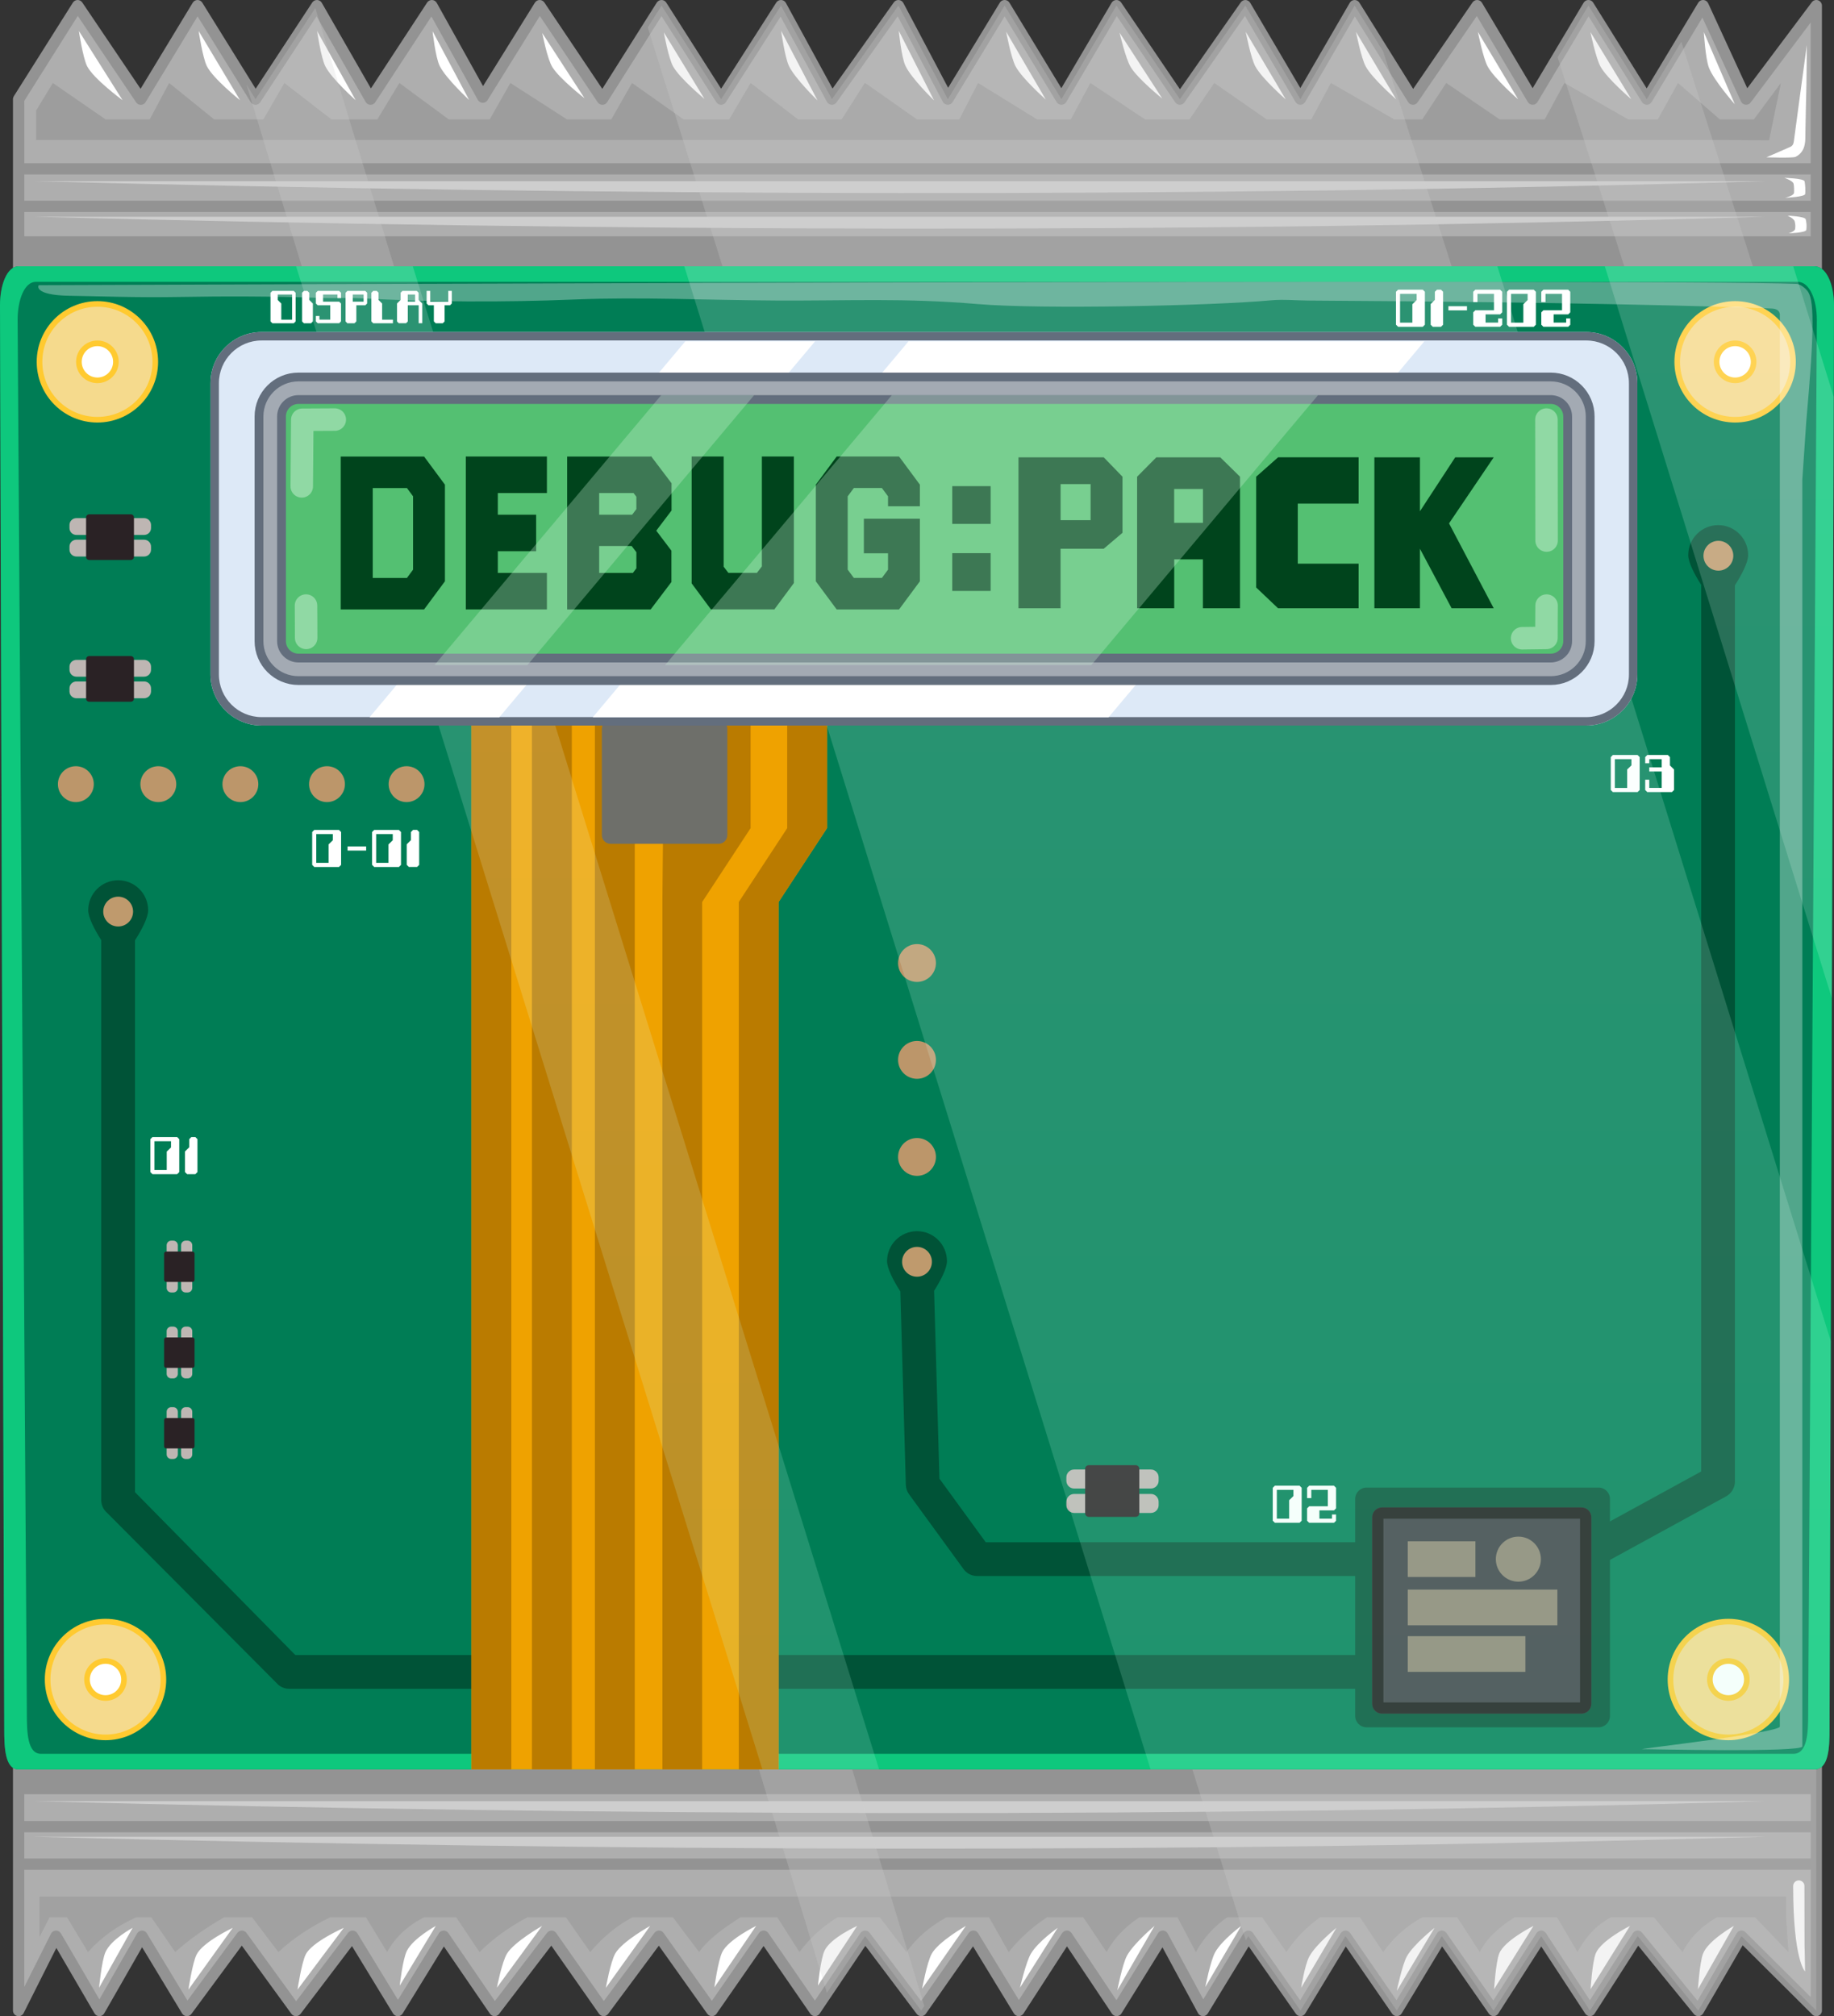 <?xml version="1.0" encoding="UTF-8"?>
<svg id="svg233" xmlns="http://www.w3.org/2000/svg" xmlns:xlink="http://www.w3.org/1999/xlink" viewBox="0 0 982.44 1080.01">
  <rect x="0" y="0" width="982.44" height="1080.01" fill="#333333" stroke="none"/>
  <defs>
    <style>
      .cls-1 {
        fill: rgba(204, 242, 215, .3);
      }

      .cls-1, .cls-2, .cls-3, .cls-4, .cls-5, .cls-6, .cls-7, .cls-8, .cls-9, .cls-10, .cls-11, .cls-12, .cls-13, .cls-14, .cls-15, .cls-16, .cls-17, .cls-18, .cls-19, .cls-20, .cls-21, .cls-22, .cls-23, .cls-24, .cls-25, .cls-26, .cls-27 {
        fill-rule: evenodd;
      }

      .cls-1, .cls-3, .cls-4, .cls-6, .cls-7, .cls-8, .cls-9, .cls-10, .cls-11, .cls-12, .cls-13, .cls-14, .cls-15, .cls-16, .cls-17, .cls-18, .cls-19, .cls-20, .cls-21, .cls-22, .cls-23, .cls-24, .cls-25, .cls-26, .cls-27, .cls-28, .cls-29, .cls-30, .cls-31, .cls-32, .cls-33 {
        stroke-width: 0px;
      }

      .cls-2 {
        fill: #a3aab3;
        stroke: #636e7d;
        stroke-width: 4.71px;
      }

      .cls-2, .cls-34, .cls-35, .cls-5 {
        stroke-linejoin: round;
      }

      .cls-34 {
        stroke: rgba(204, 242, 215, .5);
        stroke-width: 12.06px;
      }

      .cls-34, .cls-35 {
        fill: none;
      }

      .cls-34, .cls-5 {
        stroke-linecap: round;
      }

      .cls-35 {
        stroke: #939393;
        stroke-width: 6.03px;
      }

      .cls-3 {
        fill: url(#linear-gradient);
      }

      .cls-4 {
        fill: rgba(208, 208, 208, .25);
      }

      .cls-5 {
        fill: #f5da8d;
        stroke: #ffca30;
        stroke-width: 3.01px;
      }

      .cls-6 {
        fill: url(#linear-gradient-2);
      }

      .cls-7 {
        fill: #007d55;
      }

      .cls-8 {
        fill: #005337;
      }

      .cls-9 {
        fill: #00441c;
      }

      .cls-10 {
        fill: #0ec87d;
      }

      .cls-11 {
        fill: #3e4147;
      }

      .cls-12 {
        fill: #636e7d;
      }

      .cls-13 {
        fill: #2a2225;
      }

      .cls-14 {
        fill: #54c072;
      }

      .cls-15 {
        fill: #1b1b1b;
      }

      .cls-16 {
        fill: #6e6f6a;
      }

      .cls-17 {
        fill: #aeaeae;
      }

      .cls-18 {
        fill: #beb6b3;
      }

      .cls-19 {
        fill: #cecece;
      }

      .cls-20 {
        fill: #dde9f7;
      }

      .cls-21, .cls-33 {
        fill: #fff;
      }

      .cls-22 {
        fill: #9d9d9d;
      }

      .cls-23 {
        fill: #a1a1a1;
      }

      .cls-24, .cls-30 {
        fill: #939393;
      }

      .cls-25 {
        fill: #efa200;
      }

      .cls-26 {
        fill: #ee502e;
      }

      .cls-27, .cls-32 {
        fill: #ba7b00;
      }

      .cls-28 {
        fill: #bc966a;
      }

      .cls-29 {
        fill: #bf9a6d;
      }

      .cls-31 {
        fill: #8e8473;
      }
    </style>
    <linearGradient id="linear-gradient" x1="-468.45" y1="1079.91" x2="-467.45" y2="1079.91" gradientTransform="translate(870057.73 -376225.45) rotate(-90) scale(805.15 -805.15)" gradientUnits="userSpaceOnUse">
      <stop offset="0" stop-color="#b9ffe3" stop-opacity=".17"/>
      <stop offset="1" stop-color="#fff" stop-opacity=".17"/>
    </linearGradient>
    <linearGradient id="linear-gradient-2" x1="-468.45" y1="1080.49" x2="-467.45" y2="1080.49" gradientTransform="translate(844039.94 -364789.62) rotate(-90) scale(780.7 -780.7)" gradientUnits="userSpaceOnUse">
      <stop offset="0" stop-color="#fff" stop-opacity=".32"/>
      <stop offset="1" stop-color="#fff" stop-opacity=".32"/>
    </linearGradient>
  </defs>
  <g id="package">
    <path id="path1" class="cls-17" d="m972.95,1076.99V3.01l-37.6,50.12-23.06-50.12-30.15,50.12-31.25-50.12-29.88,50.12-29.75-50.12-34.38,50.12-31.24-50.12-29.07,50.12-29.47-50.12-35.07,50.12-33.98-50.12-29.47,50.12-30.43-50.12-30.43,50.12-26.47-50.12-35.61,50.12-27.29-50.12-32.06,50.12-31.93-50.12-31.66,50.12L289.1,3.01l-30.49,49.05L231.33,3.01l-32.81,50.12L169.77,3.01l-32.89,50.12L105.81,3.01l-30.38,50.15L41.58,3.01,9.96,53.13v1023.86l20.02-39.87,23.24,39.87,22.81-39.87,24.09,39.87,29.42-39.87,29,39.87,30.27-39.87,24.3,39.87,24.52-39.87,27.29,39.87,30.49-39.87,27.93,39.87,29.63-39.87,28.35,39.87,27.72-39.87,27.5,39.87,26.86-39.87,30.06,39.87,27.93-39.87,24.31,39.87,25.8-39.87,26.65,39.87,24.73-39.87,21.53,39.87,24.31-39.87,27.92,39.87,24.1-39.87,27.5,39.87,24.09-39.87,27.72,39.87,25.54-39.87,26.1,39.87,25.58-39.87,32.49,39.87,23.12-39.87,40.08,39.87Z"/>
    <path id="path2" class="cls-24" d="m970.83,1079.13c.87.86,2.16,1.11,3.28.65,1.12-.47,1.86-1.57,1.86-2.78V3.01c0-1.3-.83-2.45-2.06-2.86-1.23-.41-2.59.01-3.36,1.05l-34.57,46.07-20.95-45.53c-.46-1.01-1.45-1.69-2.57-1.75-1.11-.06-2.17.5-2.75,1.46l-27.61,45.9-28.65-45.94c-.55-.89-1.53-1.43-2.58-1.42-1.05.01-2.02.57-2.56,1.47l-27.29,45.77-27.16-45.76c-.52-.88-1.46-1.44-2.49-1.47-1.03-.03-2,.46-2.58,1.31l-31.78,46.32-28.81-46.21c-.56-.9-1.55-1.44-2.6-1.42-1.06.02-2.03.59-2.55,1.5l-26.48,45.66-26.86-45.67c-.52-.88-1.45-1.44-2.48-1.48-1.02-.04-2,.44-2.58,1.28l-32.57,46.53-31.52-46.5c-.58-.86-1.56-1.35-2.59-1.32-1.03.03-1.98.59-2.5,1.48l-26.92,45.77-27.81-45.81c-.55-.9-1.52-1.45-2.58-1.45s-2.03.55-2.58,1.45l-27.68,45.58L483.92,1.61c-.49-.93-1.42-1.53-2.47-1.6-1.04-.07-2.05.41-2.65,1.26l-32.82,46.18L421,1.57c-.51-.94-1.47-1.53-2.54-1.57-1.06-.04-2.07.49-2.64,1.39l-29.52,46.14L356.91,1.39c-.55-.87-1.52-1.4-2.55-1.39-1.03,0-1.99.53-2.54,1.4l-29.18,46.2L291.6,1.33c-.57-.85-1.53-1.35-2.55-1.33-1.02.02-1.97.55-2.51,1.42l-27.78,44.7L233.96,1.55c-.51-.92-1.47-1.51-2.52-1.55-1.05-.04-2.05.48-2.63,1.36l-30.12,46.01L172.38,1.51c-.52-.91-1.48-1.48-2.52-1.51-1.05-.03-2.03.48-2.61,1.36l-30.3,46.17L108.37,1.43C107.82.53,106.84,0,105.8,0c-1.05,0-2.02.56-2.56,1.45l-27.94,46.12L44.08,1.33C43.51.48,42.56-.01,41.54,0c-1.02.02-1.96.54-2.5,1.41L7.42,51.52c-.3.48-.47,1.04-.47,1.61v1023.86c0,1.4.96,2.61,2.32,2.93,1.36.33,2.76-.33,3.39-1.58l17.53-34.9,20.44,35.06c.54.93,1.54,1.5,2.61,1.5,1.08,0,2.07-.59,2.6-1.52l20.27-35.42,21.44,35.47c.52.86,1.44,1.41,2.44,1.45,1,.05,1.97-.41,2.56-1.22l26.98-36.55,26.58,36.54c.56.77,1.45,1.23,2.41,1.24.95,0,1.85-.43,2.43-1.19l27.6-36.35,22,36.1c.55.9,1.52,1.44,2.57,1.45,1.05,0,2.02-.54,2.57-1.44l22.09-35.91,24.67,36.03c.55.8,1.44,1.29,2.41,1.31.97.03,1.89-.41,2.47-1.18l27.99-36.6,25.57,36.49c.55.8,1.46,1.27,2.42,1.29.97,0,1.88-.44,2.46-1.22l27.16-36.54,25.95,36.49c.57.8,1.49,1.27,2.47,1.27.98,0,1.9-.49,2.46-1.29l25.23-36.29,25.03,36.28c.57.82,1.5,1.3,2.5,1.3,1,0,1.92-.51,2.48-1.33l24.5-36.36,27.52,36.49c.58.77,1.49,1.22,2.46,1.19.96-.01,1.86-.49,2.41-1.28l25.29-36.1,21.9,35.94c.54.88,1.5,1.43,2.53,1.45,1.04,0,2.01-.51,2.58-1.38l23.31-36.02,24.1,36.05c.56.85,1.53,1.36,2.55,1.34,1.03-.01,1.97-.55,2.51-1.42l21.99-35.45,19.07,35.29c.51.95,1.49,1.56,2.57,1.58,1.08.03,2.09-.52,2.65-1.44l21.9-35.93,25.28,36.09c.59.83,1.55,1.32,2.57,1.28,1.02-.03,1.95-.58,2.47-1.45l21.69-35.87,24.86,36.03c.58.84,1.55,1.33,2.58,1.29,1.02-.03,1.95-.58,2.49-1.45l21.69-35.89,25.06,36.05c.58.82,1.53,1.31,2.53,1.29,1.01-.01,1.94-.54,2.48-1.38l23.03-35.95,23.55,35.97c.56.85,1.51,1.37,2.53,1.37,1.02,0,1.97-.53,2.52-1.39l23.33-36.36,29.86,36.64c.63.77,1.59,1.18,2.58,1.1s1.87-.64,2.37-1.49l21.16-36.49,37.31,37.11Zm-.88-9.38l-34.95-34.75c-.67-.66-1.59-.98-2.52-.85-.93.12-1.74.67-2.21,1.48l-20.93,36.1-29.73-36.49c-.61-.75-1.54-1.16-2.51-1.11-.96.06-1.84.57-2.37,1.38l-23.06,35.95-23.56-35.97c-.56-.85-1.51-1.37-2.53-1.36-1.02,0-1.97.52-2.52,1.38l-23.1,36.07-25.14-36.16c-.59-.84-1.55-1.32-2.57-1.29-1.02.03-1.95.58-2.48,1.45l-21.68,35.87-24.86-36.03c-.58-.84-1.55-1.33-2.58-1.29-1.02.03-1.95.58-2.48,1.45l-21.71,35.9-25.27-36.07c-.59-.83-1.55-1.32-2.56-1.28-1.02.03-1.95.57-2.48,1.44l-21.57,35.39-19.05-35.25c-.51-.95-1.48-1.55-2.55-1.58-1.08-.04-2.09.51-2.65,1.42l-22.27,35.89-24.05-35.98c-.56-.84-1.51-1.34-2.52-1.33-1.01,0-1.96.52-2.51,1.37l-23.19,35.84-21.8-35.77c-.53-.87-1.46-1.41-2.48-1.44-1.01-.04-1.97.45-2.56,1.28l-25.55,36.47-27.56-36.56c-.59-.77-1.51-1.22-2.49-1.19-.97.02-1.87.52-2.42,1.32l-24.39,36.2-24.99-36.23c-.56-.81-1.49-1.29-2.47-1.29-.99,0-1.92.48-2.48,1.29l-25.27,36.35-25.87-36.37c-.56-.79-1.46-1.26-2.42-1.27-.96-.01-1.87.44-2.45,1.22l-27.14,36.51-25.53-36.44c-.55-.79-1.44-1.27-2.4-1.28-.96-.02-1.87.41-2.46,1.18l-27.96,36.56-24.94-36.43c-.58-.85-1.54-1.34-2.56-1.31-1.02.02-1.96.56-2.49,1.43l-21.94,35.67-21.74-35.66c-.52-.85-1.42-1.39-2.42-1.44-.99-.05-1.95.39-2.55,1.19l-27.82,36.64-26.61-36.59c-.56-.77-1.47-1.24-2.43-1.24-.96,0-1.86.45-2.43,1.22l-26.75,36.24-21.76-36.01c-.55-.92-1.55-1.47-2.62-1.45-1.07,0-2.05.59-2.58,1.51l-20.22,35.34-20.61-35.36c-.56-.95-1.59-1.53-2.7-1.49-1.1.03-2.1.67-2.6,1.66l-14.31,28.51V54L41.67,8.52l31.26,46.32c.57.85,1.54,1.35,2.57,1.33s1.97-.57,2.5-1.45l27.83-45.94,28.48,45.94c.54.87,1.49,1.41,2.52,1.43,1.03.01,1.99-.5,2.56-1.36l30.2-46.02,26.3,45.86c.52.91,1.48,1.48,2.52,1.51s2.04-.48,2.61-1.36l30.08-45.95,24.87,44.7c.52.93,1.49,1.52,2.56,1.55,1.07.03,2.07-.52,2.63-1.42l28.02-45.09,31.01,46.24c.57.85,1.52,1.35,2.54,1.33,1.02-.01,1.96-.54,2.51-1.4l29.12-46.1s29.38,46.11,29.38,46.11c.55.87,1.51,1.39,2.54,1.39s1.99-.52,2.54-1.39l29.32-45.83,24.85,45.64c.5.91,1.43,1.5,2.47,1.57,1.04.06,2.03-.42,2.64-1.26l32.78-46.13,24.18,45.79c.51.96,1.49,1.57,2.58,1.6,1.08.03,2.1-.52,2.66-1.45l27.86-45.88,27.85,45.88c.55.91,1.53,1.46,2.6,1.45,1.06,0,2.04-.57,2.58-1.49l27.05-46.01,31.3,46.17c.56.82,1.48,1.32,2.47,1.32s1.92-.47,2.49-1.29l32.39-46.28,27.09,46.08c.54.92,1.53,1.49,2.6,1.49s2.06-.58,2.6-1.5l26.56-45.78,28.59,45.87c.54.86,1.47,1.4,2.49,1.42,1.01.02,1.97-.47,2.55-1.31l31.72-46.23,27.34,46.06c.54.91,1.53,1.47,2.59,1.47,1.06,0,2.04-.56,2.59-1.47l27.35-45.88,28.64,45.93c.55.89,1.53,1.43,2.58,1.42,1.05,0,2.02-.56,2.56-1.46l27.21-45.24,20.68,44.94c.44.96,1.36,1.62,2.42,1.74,1.06.11,2.09-.34,2.73-1.19l32.18-42.89v1057.69h0Z"/>
    <g id="shadows">
      <g id="g3">
        <rect id="rect2" class="cls-30" x="9.96" y="126.7" width="962.98" height="834.3"/>
        <path id="path3" class="cls-24" d="m972.95,126.7H9.96v834.3h962.99V126.7Zm-6.03,6.03v822.24H15.99V132.72h950.93Z"/>
      </g>
      <g id="g4">
        <path id="path4" class="cls-23" d="m956.78,1027.01v-11.1H21.13v21.75l5.44-10.66h9.34l11.21,18.65c7.12-7.94,15.77-14.14,25.94-18.65h7.97l12.84,18.65c7.23-6.59,16.11-12.77,26.2-18.65h14.93l14.13,18.65c7.82-7.31,17.14-13.49,27.82-18.65h19.06l11.38,18.65c3.93-7.58,11.39-14.5,19.88-18.65h17.09l12.51,18.65c7.35-7.32,15.99-13.48,25.72-18.65h20.55l13.01,18.65c7.32-8.62,14.92-14.56,22.72-18.65h21.57l14.07,18.65c4.59-6.78,13.54-13.06,22.18-18.65h19.67l11.91,18.65c5.3-7.32,12.16-13.48,20.32-18.65h22.68l14.28,18.65c5.29-7.38,12.37-13.66,21.54-18.65h22.71l10.53,18.65c5.79-7.28,12.7-13.45,20.58-18.65h19.35l12.55,18.65c3.72-7.13,9.64-13.31,17.54-18.65h20.38l9.86,18.65c4.4-7.9,10.08-14.03,16.86-18.65h18.68l12.98,18.65c4.56-7.18,10.76-13.27,18.01-18.65h21.37l12.43,18.65c5.94-8.2,13-14.33,21.03-18.65h18.64l12.07,18.65c3.81-7.52,10.5-13.51,18.79-18.65h22.61l10.98,18.65c4.98-9.32,11.13-14.99,17.9-18.65h23.04l15.33,18.65c4.72-9.01,11.25-14.42,18.37-18.65h20.44l17.92,18.65-1.27-18.65Z"/>
      </g>
    </g>
    <g id="lines">
      <g id="g5">
        <path id="path5" class="cls-35" d="m972.95,110.54H9.96"/>
      </g>
      <g id="g6">
        <path id="path6" class="cls-35" d="m972.95,90.44H9.96"/>
      </g>
      <g id="g7">
        <path id="path7" class="cls-35" d="m972.95,998.56H9.96"/>
      </g>
      <g id="g8">
        <path id="path8" class="cls-35" d="m972.95,978.46H9.96"/>
      </g>
    </g>
    <g id="g9">
      <g id="shadows1">
        <path id="path9" class="cls-22" d="m19.36,74.99v-15.78l8.94-14.76,28.26,19.51h23.63l10.41-19.51,24.14,19.51h26.36l11.23-19.51,25.2,19.51h24.59l11.8-19.51,26.47,19.51h21.93l11.07-19.51,30.32,19.51h23.73l11.12-19.51,27.63,19.51h24.41l11.49-19.51,25.42,19.51h23.34l12.45-19.6,27.94,19.6h22.64l10.05-19.51,31.59,19.51h18.09l10.47-19.51,29.33,19.51h23.78l13.26-19.51,28.08,19.51h23.93l10.47-19.51,33.96,19.51h14.98l12.85-19.51,28.62,19.51h24.13l10.55-19.51,34.19,19.51h15.86l10.79-19.51,22.42,19.51h18.21l14.5-19.51-6.34,30.71-21.74-.17H19.36Z"/>
      </g>
    </g>
    <g id="light">
      <g id="g10">
        <path id="path10" class="cls-21" d="m915.43,36.22c2.72,7.05,13.86,19.6,13.86,19.6l-16.59-38.65s.88,14.26,2.73,19.05Zm-430.39-.94c3.25,6.83,15.31,18.5,15.31,18.5l-18.88-37.28s1.37,14.15,3.57,18.79Zm-62.44,0c3.25,6.83,15.31,18.5,15.31,18.5l-19.47-37.28s1.96,14.15,4.17,18.79Zm-311.84.05c3.32,6.79,17.84,18.35,17.84,18.35l-22.19-37.09s2.1,14.13,4.35,18.74Zm-64.15,0c3.32,6.79,19.05,18.35,19.05,18.35l-23.4-37.09s2.1,14.13,4.35,18.74Zm127.57,0c3.32,6.79,16.36,18.35,16.36,18.35l-20.7-37.09s2.1,14.13,4.35,18.74Zm61.39.08c3.41,6.75,15.73,18.13,15.73,18.13l-19.58-36.82s1.54,14.1,3.85,18.68Zm308.47.14c3.57,6.66,16.17,17.75,16.17,17.75l-21.23-36.31s2.63,14.04,5.06,18.57Zm128.43.03c3.62,6.64,16.28,17.65,16.28,17.65l-21.44-36.19s2.72,14.03,5.16,18.54Zm124.44.02c3.63,6.63,16.33,17.6,16.33,17.6l-21.55-36.12s2.76,14.02,5.22,18.52Zm-65.31,0c3.63,6.63,16.33,17.6,16.33,17.6l-21.55-36.12s2.76,14.02,5.22,18.52Zm125.75.05c3.69,6.6,16.49,17.46,16.49,17.46l-21.87-35.93s2.89,14,5.39,18.47Zm-496.7.07c3.78,6.55,16.71,17.24,16.71,17.24l-21.75-35.64s2.47,13.96,5.04,18.4Zm244.98.09c3.88,6.49,16.98,16.98,16.98,16.98l-22.89-35.29s3.28,13.91,5.92,18.31Zm-309.77.09c3.98,6.43,17.25,16.7,17.25,16.7l-22.65-34.92s2.7,13.85,5.4,18.21Z"/>
      </g>
      <path id="path11" class="cls-21" d="m961.41,118.69c.33,1.69.4,2.09.23,3.8-.17,1.66-3.58,2.47-3.58,2.47,0,0,9.42-.22,9.58-1.88.22-2.31.14-3.29-.33-5.57-.33-1.63-9.73-1.99-9.73-1.99,0,0,3.49,1.54,3.83,3.17Zm-.62-20.29c.25,1.16.35,3.7.23,4.88-.16,1.66-4.76,2.67-4.76,2.67,0,0,10.6-.42,10.76-2.07.17-1.8.04-4.96-.34-6.73-.35-1.63-10.86-1.88-10.86-1.88,0,0,4.62,1.51,4.96,3.14Zm7.09-74.23s-6.74,49.61-6.89,51.1c-.14,1.34-.43,2.65-1.82,3.34-1.49.74-12.93,5.64-12.93,5.64,0,0,14.14.5,15.62-.24,3-1.5,4.35-3.89,4.91-6.67.41-2.06.31-4.38.35-6.51.17-8.6.3-17.19.56-25.78.09-3.33.2-20.87.2-20.87Z"/>
      <g id="g12">
        <path id="path12" class="cls-19" d="m945.37,116.11c-308.85,8.97-617.93,7.97-927.17,0h927.17Z"/>
      </g>
      <g id="g13">
        <path id="path13" class="cls-19" d="m945.37,97.07c-308.85,8.97-617.93,7.97-927.17,0h927.17Z"/>
      </g>
      <g id="g14">
        <path id="path14" class="cls-21" d="m753.61,1048.01c3.69-6.6,14.84-15.31,14.84-15.31l-20.23,33.79s2.89-14,5.39-18.47Zm-149.92-.39c3.61-6.64,14.78-15.98,14.78-15.98l-19.94,34.51s2.71-14.03,5.16-18.53Zm-498.41-.57c3.32-6.8,19.39-14.36,19.39-14.36l-23.74,33.1s2.1-14.13,4.35-18.74Zm58.46-.05c3.32-6.79,20.4-14.31,20.4-14.31l-24.75,33.06s2.1-14.13,4.35-18.75Zm639.36-.53c2.73-7.05,18.37-14.83,18.37-14.83l-21.11,33.88s.89-14.26,2.73-19.05Zm109.2,0c2.73-7.05,16.5-14.83,16.5-14.83l-19.23,33.88s.89-14.26,2.73-19.05Zm-57.51,0c2.73-7.05,18.37-14.83,18.37-14.83l-21.11,33.88s.88-14.26,2.73-19.05Zm-355.78.25c3.57-6.66,18.4-15.08,18.4-15.08l-23.45,33.64s2.63-14.04,5.06-18.56Zm-169.44-.28c3.78-6.55,18.72-14.8,18.72-14.8l-23.75,33.2s2.47-13.95,5.04-18.4Zm371.82,1.57c3.63-6.63,14.47-15.31,14.47-15.31l-18.84,32.08s1.9-12.27,4.37-16.77Zm-149.12-1.55c3.88-6.49,14.3-13.77,14.3-13.77l-20.21,32.08s3.28-13.91,5.91-18.32Zm-495.83-.64c2.96-6.96,14.6-13.14,14.6-13.14l-17.96,32.08s1.35-14.22,3.36-18.95Zm215.15.66c3.98-6.42,18.81-14.84,18.81-14.84l-24.21,33.06s2.7-13.85,5.4-18.21Zm115.26-.72c3.25-6.82,18.2-14.12,18.2-14.12l-22.37,32.91s1.96-14.16,4.17-18.79Zm264.03.11c3.63-6.63,14.01-14.23,14.01-14.23l-19.23,32.75s2.76-14.03,5.22-18.52Zm-432.9-.9c3.41-6.75,15.47-13.32,15.47-13.32l-19.32,32s1.54-14.1,3.85-18.68Zm223.76-.15c3.25-6.82,17.42-13.17,17.42-13.17l-21,31.96s1.37-14.16,3.57-18.79Z"/>
      </g>
      <g id="g15">
        <path id="path15" class="cls-21" d="m960.57,1010.27c0,40,6.37,45.74,6.37,45.74l-.22-12.24s-.12,6.47-.12-33.5c0-1.66-1.35-3.01-3.02-3.01s-3.01,1.35-3.01,3.01Z"/>
      </g>
      <g id="g16">
        <path id="path16" class="cls-19" d="m945.37,983.89c-308.85,8.97-617.93,7.97-927.17,0h927.17Z"/>
      </g>
      <g id="g17">
        <path id="path17" class="cls-19" d="m945.37,964.84c-308.85,8.97-617.93,7.97-927.17,0h927.17Z"/>
      </g>
    </g>
    <g id="g18">
      <path id="path18" class="cls-4" d="m442.95,1067.49L132.04,45.32l4.84,7.81L168.91,4.32l326.23,1070.28-1.67,2.39-30.06-39.87-20.46,30.37Zm224.41-28.13L347.01,14.67l7.36-11.65,31.93,50.12L418.36,3.01l27.29,50.12L481.26,3.01l26.47,50.12,30.43-50.12,30.43,50.12,29.47-50.12,33.98,50.12,35.06-50.12,29.48,50.12,29.06-50.12,15.32,24.57,232,728.27v321.14l-40.08-39.87-23.12,39.87-32.49-39.87-25.58,39.87-26.1-39.87-25.54,39.87-27.71-39.87-24.09,39.87-27.5-39.87-24.1,39.87-27.92-39.87-1.37,2.24ZM900.65,22.36l72.3,226.96v216.29L834.4,30.67l16.49-27.66,31.24,50.12,18.52-30.77Z"/>
    </g>
    <path id="path19" class="cls-7" d="m9.96,947.81c-7.34,0-7.69-11.86-7.69-21.7L0,163.63c0-11.16,3.8-20.97,9.96-20.97h962.01c6.48,0,10.47,9.81,10.47,20.97l-2.39,762.48c0,9.85-.38,21.7-8.09,21.7H9.96Z"/>
    <g id="g20">
      <path id="path20" class="cls-10" d="m9.96,947.81c-7.33,0-7.69-11.86-7.69-21.7L0,163.63C0,152.47,3.8,142.66,9.96,142.66h962.01c6.48,0,10.47,9.81,10.47,20.97l-2.39,762.48c0,9.85-.38,21.7-8.09,21.7H9.96Zm11.94-8.36c-7.16,0-7.51-11.5-7.51-21.06L9.44,171.33c0-10.83,3.7-20.35,9.72-20.35h943.88c6.32,0,10.21,9.52,10.21,20.35l-4.65,747.06c0,9.56-.37,21.06-7.89,21.06H21.9Z"/>
    </g>
  </g>
  <g id="background">
    <g id="g29">
      <g id="g21">
        <circle id="circle20" class="cls-33" cx="52.18" cy="193.82" r="13.9"/>
      </g>
      <g id="g22">
        <circle id="circle21" class="cls-33" cx="929.84" cy="193.82" r="13.9"/>
      </g>
      <g id="g23">
        <circle id="circle22" class="cls-33" cx="926.02" cy="899.4" r="13.9"/>
      </g>
      <g id="g24">
        <circle id="circle23" class="cls-33" cx="57.08" cy="899.4" r="13.9"/>
      </g>
      <g id="g25">
        <path id="path24" class="cls-5" d="m52.18,162.81c17.11,0,31.01,13.9,31.01,31.01s-13.89,31.01-31.01,31.01-31.01-13.89-31.01-31.01,13.9-31.01,31.01-31.01Zm0,21.1c5.47,0,9.91,4.44,9.91,9.91s-4.44,9.91-9.91,9.91-9.91-4.44-9.91-9.91,4.44-9.91,9.91-9.91Z"/>
      </g>
      <g id="g26">
        <path id="path25" class="cls-5" d="m929.47,162.81c17.11,0,31.01,13.9,31.01,31.01s-13.89,31.01-31.01,31.01-31.01-13.89-31.01-31.01,13.9-31.01,31.01-31.01Zm0,21.1c5.47,0,9.91,4.44,9.91,9.91s-4.44,9.91-9.91,9.91-9.91-4.44-9.91-9.91,4.44-9.91,9.91-9.91Z"/>
      </g>
      <g id="g27">
        <path id="path26" class="cls-5" d="m925.85,868.64c17.11,0,31.01,13.9,31.01,31.01s-13.89,31.01-31.01,31.01-31.01-13.89-31.01-31.01,13.9-31.01,31.01-31.01Zm0,21.1c5.47,0,9.91,4.44,9.91,9.91s-4.44,9.91-9.91,9.91-9.91-4.44-9.91-9.91,4.44-9.91,9.91-9.91Z"/>
      </g>
      <g id="g28">
        <path id="path27" class="cls-5" d="m56.52,868.64c17.11,0,31.01,13.9,31.01,31.01s-13.89,31.01-31.01,31.01-31.01-13.89-31.01-31.01,13.9-31.01,31.01-31.01Zm0,21.1c5.47,0,9.91,4.44,9.91,9.91s-4.44,9.91-9.91,9.91-9.91-4.44-9.91-9.91,4.44-9.91,9.91-9.91Z"/>
      </g>
    </g>
    <g id="g36">
      <g id="g30">
        <path id="path29" class="cls-8" d="m911.29,313.31v474.91l-71.3,39.03c-4.38,2.4-5.98,7.9-3.59,12.28,2.39,4.38,7.9,5.99,12.28,3.59l76-41.6c2.89-1.59,4.69-4.63,4.69-7.94v-480.07c3.67-5.77,7.07-12.19,7.07-16.17,0-8.86-7.19-16.05-16.04-16.05s-16.04,7.19-16.04,16.05c0,3.93,3.32,10.26,6.94,15.98Z"/>
      </g>
      <g id="g31">
        <path id="path30" class="cls-8" d="m482.3,691.79l2.94,103.59c.05,1.82.65,3.59,1.73,5.06l29.18,40.07c1.7,2.34,4.42,3.72,7.31,3.72h222.01c4.99,0,9.04-4.05,9.04-9.04s-4.05-9.04-9.04-9.04h-217.41l-24.82-34.08-2.86-100.64c3.6-5.7,6.89-11.98,6.89-15.9,0-8.85-7.19-16.04-16.04-16.04s-16.05,7.19-16.05,16.04c0,4,3.43,10.47,7.12,16.26Z"/>
      </g>
      <g id="g32">
        <path id="path31" class="cls-8" d="m54.23,503.57v299.96c0,2.68,1.19,5.22,3.24,6.94l91.64,92.04c1.63,1.36,3.68,2.11,5.8,2.11h585.61c4.99,0,9.04-4.05,9.04-9.04s-4.05-9.04-9.04-9.04H158.2l-85.88-87.23v-295.61c3.66-5.76,7.04-12.16,7.04-16.13,0-8.86-7.19-16.05-16.05-16.05s-16.05,7.19-16.05,16.05c0,3.94,3.34,10.28,6.97,16.02Z"/>
      </g>
      <g id="g33">
        <circle id="circle32" class="cls-29" cx="63.3" cy="488.3" r="7.99"/>
      </g>
      <g id="g34">
        <circle id="circle33" class="cls-29" cx="491.22" cy="675.9" r="7.99"/>
      </g>
      <g id="g35">
        <circle id="circle34" class="cls-29" cx="920.51" cy="297.69" r="7.99"/>
      </g>
    </g>
    <g id="g43">
      <g id="g37">
        <path id="path36" class="cls-8" d="m862.43,802.95c0-3.37-2.74-6.11-6.1-6.11h-124.28c-3.37,0-6.11,2.73-6.11,6.11v116.2c0,3.36,2.74,6.1,6.11,6.1h124.28c3.36,0,6.1-2.73,6.1-6.1v-116.2Z"/>
      </g>
      <g id="g38">
        <path id="path37" class="cls-11" d="m852.44,812.74c0-2.9-2.35-5.25-5.25-5.25h-106.89c-2.9,0-5.25,2.35-5.25,5.25v99.94c0,2.89,2.35,5.24,5.25,5.24h106.89c2.89,0,5.25-2.35,5.25-5.24v-99.94Z"/>
        <path id="path38" class="cls-15" d="m852.44,812.74c0-2.9-2.35-5.25-5.25-5.25h-106.89c-2.9,0-5.25,2.35-5.25,5.25v99.94c0,2.89,2.35,5.24,5.25,5.24h106.89c2.89,0,5.25-2.35,5.25-5.24v-99.94Zm-111.36.77v98.39h105.33v-98.39h-105.33Z"/>
      </g>
      <g id="g39">
        <rect id="rect38" class="cls-31" x="754.11" y="851.48" width="80.15" height="19.13"/>
      </g>
      <g id="g40">
        <rect id="rect39" class="cls-31" x="754.11" y="825.61" width="36.25" height="19.13"/>
      </g>
      <g id="g41">
        <rect id="rect40" class="cls-31" x="754.11" y="876.44" width="63.03" height="19.13"/>
      </g>
      <g id="g42">
        <circle id="circle41" class="cls-31" cx="813.36" cy="835.18" r="12.07"/>
      </g>
    </g>
    <g id="g52">
      <g id="g44">
        <circle id="circle43" class="cls-28" cx="491.22" cy="619.73" r="10.14"/>
      </g>
      <g id="g45">
        <circle id="circle44" class="cls-28" cx="491.22" cy="567.74" r="10.14"/>
      </g>
      <g id="g46">
        <circle id="circle45" class="cls-28" cx="491.22" cy="515.85" r="10.14"/>
      </g>
      <g id="g47">
        <circle id="circle46" class="cls-28" cx="217.79" cy="420.04" r="9.61"/>
      </g>
      <g id="g48">
        <circle id="circle47" class="cls-28" cx="175.16" cy="420.04" r="9.61"/>
      </g>
      <g id="g49">
        <circle id="circle48" class="cls-28" cx="128.77" cy="420.04" r="9.61"/>
      </g>
      <g id="g50">
        <circle id="circle49" class="cls-28" cx="84.81" cy="420.04" r="9.61"/>
      </g>
      <g id="g51">
        <circle id="circle50" class="cls-28" cx="40.63" cy="420.04" r="9.61"/>
      </g>
    </g>
    <g id="g58">
      <g id="g53">
        <path id="path52" class="cls-18" d="m80.91,281.24c0-2.04-1.65-3.69-3.69-3.69h-5.6c-2.04,0-3.69,1.65-3.69,3.69v1.62c0,2.04,1.65,3.69,3.69,3.69h5.6c2.04,0,3.69-1.65,3.69-3.69v-1.62Z"/>
      </g>
      <g id="g54">
        <path id="path53" class="cls-18" d="m80.91,292.8c0-2.04-1.65-3.69-3.69-3.69h-5.6c-2.04,0-3.69,1.65-3.69,3.69v1.62c0,2.04,1.65,3.69,3.69,3.69h5.6c2.04,0,3.69-1.65,3.69-3.69v-1.62Z"/>
      </g>
      <g id="g55">
        <path id="path54" class="cls-18" d="m50.2,281.24c0-2.04-1.65-3.69-3.69-3.69h-5.6c-2.04,0-3.69,1.65-3.69,3.69v1.62c0,2.04,1.65,3.69,3.69,3.69h5.6c2.04,0,3.69-1.65,3.69-3.69v-1.62Z"/>
      </g>
      <g id="g56">
        <path id="path55" class="cls-18" d="m50.2,292.8c0-2.04-1.65-3.69-3.69-3.69h-5.6c-2.04,0-3.69,1.65-3.69,3.69v1.62c0,2.04,1.65,3.69,3.69,3.69h5.6c2.04,0,3.69-1.65,3.69-3.69v-1.62Z"/>
      </g>
      <g id="g57">
        <path id="path56" class="cls-13" d="m71.76,277.2c0-.95-.77-1.71-1.71-1.71h-22.22c-.95,0-1.71.77-1.71,1.71v21.06c0,.95.77,1.71,1.71,1.71h22.22c.95,0,1.71-.77,1.71-1.71v-21.06Z"/>
      </g>
    </g>
    <g id="g64">
      <g id="g59">
        <path id="path58" class="cls-18" d="m80.91,357.16c0-2.04-1.65-3.69-3.69-3.69h-5.6c-2.04,0-3.69,1.65-3.69,3.69v1.62c0,2.04,1.65,3.69,3.69,3.69h5.6c2.04,0,3.69-1.65,3.69-3.69v-1.62Z"/>
      </g>
      <g id="g60">
        <path id="path59" class="cls-18" d="m80.91,368.73c0-2.04-1.65-3.69-3.69-3.69h-5.6c-2.04,0-3.69,1.65-3.69,3.69v1.62c0,2.04,1.65,3.69,3.69,3.69h5.6c2.04,0,3.69-1.65,3.69-3.69v-1.62Z"/>
      </g>
      <g id="g61">
        <path id="path60" class="cls-18" d="m50.2,357.16c0-2.04-1.65-3.69-3.69-3.69h-5.6c-2.04,0-3.69,1.65-3.69,3.69v1.62c0,2.04,1.65,3.69,3.69,3.69h5.6c2.04,0,3.69-1.65,3.69-3.69v-1.62Z"/>
      </g>
      <g id="g62">
        <path id="path61" class="cls-18" d="m50.2,368.73c0-2.04-1.65-3.69-3.69-3.69h-5.6c-2.04,0-3.69,1.65-3.69,3.69v1.62c0,2.04,1.65,3.69,3.69,3.69h5.6c2.04,0,3.69-1.65,3.69-3.69v-1.62Z"/>
      </g>
      <g id="g63">
        <path id="path62" class="cls-13" d="m71.76,353.13c0-.95-.77-1.71-1.71-1.71h-22.22c-.95,0-1.71.77-1.71,1.71v21.06c0,.95.77,1.71,1.71,1.71h22.22c.95,0,1.71-.77,1.71-1.71v-21.06Z"/>
      </g>
    </g>
    <g id="g70">
      <g id="g65">
        <path id="path64" class="cls-18" d="m91.73,664.58c-1.36,0-2.46,1.1-2.46,2.46v3.32c0,1.36,1.1,2.46,2.46,2.46h1.08c1.36,0,2.46-1.1,2.46-2.46v-3.32c0-1.36-1.1-2.46-2.46-2.46h-1.08Z"/>
      </g>
      <g id="g66">
        <path id="path65" class="cls-18" d="m99.45,664.58c-1.36,0-2.46,1.1-2.46,2.46v3.32c0,1.36,1.1,2.46,2.46,2.46h1.08c1.36,0,2.46-1.1,2.46-2.46v-3.32c0-1.36-1.1-2.46-2.46-2.46h-1.08Z"/>
      </g>
      <g id="g67">
        <path id="path66" class="cls-18" d="m91.73,684.1c-1.36,0-2.46,1.1-2.46,2.46v3.32c0,1.36,1.1,2.46,2.46,2.46h1.08c1.36,0,2.46-1.1,2.46-2.46v-3.32c0-1.36-1.1-2.46-2.46-2.46h-1.08Z"/>
      </g>
      <g id="g68">
        <path id="path67" class="cls-18" d="m99.45,684.1c-1.36,0-2.46,1.1-2.46,2.46v3.32c0,1.36,1.1,2.46,2.46,2.46h1.08c1.36,0,2.46-1.1,2.46-2.46v-3.32c0-1.36-1.1-2.46-2.46-2.46h-1.08Z"/>
      </g>
      <g id="g69">
        <path id="path68" class="cls-13" d="m89.04,670.4c-.63,0-1.14.51-1.14,1.14v14.01c0,.63.51,1.14,1.14,1.14h14.04c.63,0,1.14-.51,1.14-1.14v-14.01c0-.63-.51-1.14-1.14-1.14h-14.04Z"/>
      </g>
    </g>
    <g id="g76">
      <g id="g71">
        <path id="path70" class="cls-18" d="m91.73,710.61c-1.36,0-2.46,1.1-2.46,2.46v3.32c0,1.36,1.1,2.46,2.46,2.46h1.08c1.36,0,2.46-1.1,2.46-2.46v-3.32c0-1.36-1.1-2.46-2.46-2.46h-1.08Z"/>
      </g>
      <g id="g72">
        <path id="path71" class="cls-18" d="m99.45,710.61c-1.36,0-2.46,1.1-2.46,2.46v3.32c0,1.36,1.1,2.46,2.46,2.46h1.08c1.36,0,2.46-1.1,2.46-2.46v-3.32c0-1.36-1.1-2.46-2.46-2.46h-1.08Z"/>
      </g>
      <g id="g73">
        <path id="path72" class="cls-18" d="m91.73,730.12c-1.36,0-2.46,1.1-2.46,2.46v3.32c0,1.36,1.1,2.46,2.46,2.46h1.08c1.36,0,2.46-1.1,2.46-2.46v-3.32c0-1.36-1.1-2.46-2.46-2.46h-1.08Z"/>
      </g>
      <g id="g74">
        <path id="path73" class="cls-18" d="m99.45,730.12c-1.36,0-2.46,1.1-2.46,2.46v3.32c0,1.36,1.1,2.46,2.46,2.46h1.08c1.36,0,2.46-1.1,2.46-2.46v-3.32c0-1.36-1.1-2.46-2.46-2.46h-1.08Z"/>
      </g>
      <g id="g75">
        <path id="path74" class="cls-13" d="m89.04,716.42c-.63,0-1.14.51-1.14,1.14v14.01c0,.63.51,1.14,1.14,1.14h14.04c.63,0,1.14-.51,1.14-1.14v-14.01c0-.63-.51-1.14-1.14-1.14h-14.04Z"/>
      </g>
    </g>
    <g id="g82">
      <g id="g77">
        <path id="path76" class="cls-18" d="m91.73,753.77c-1.36,0-2.46,1.1-2.46,2.46v3.32c0,1.36,1.1,2.46,2.46,2.46h1.08c1.36,0,2.46-1.1,2.46-2.46v-3.32c0-1.36-1.1-2.46-2.46-2.46h-1.08Z"/>
      </g>
      <g id="g78">
        <path id="path77" class="cls-18" d="m99.45,753.77c-1.36,0-2.46,1.1-2.46,2.46v3.32c0,1.36,1.1,2.46,2.46,2.46h1.08c1.36,0,2.46-1.1,2.46-2.46v-3.32c0-1.36-1.1-2.46-2.46-2.46h-1.08Z"/>
      </g>
      <g id="g79">
        <path id="path78" class="cls-18" d="m91.73,773.28c-1.36,0-2.46,1.1-2.46,2.46v3.32c0,1.36,1.1,2.46,2.46,2.46h1.08c1.36,0,2.46-1.1,2.46-2.46v-3.32c0-1.36-1.1-2.46-2.46-2.46h-1.08Z"/>
      </g>
      <g id="g80">
        <path id="path79" class="cls-18" d="m99.45,773.28c-1.36,0-2.46,1.1-2.46,2.46v3.32c0,1.36,1.1,2.46,2.46,2.46h1.08c1.36,0,2.46-1.1,2.46-2.46v-3.32c0-1.36-1.1-2.46-2.46-2.46h-1.08Z"/>
      </g>
      <g id="g81">
        <path id="path80" class="cls-13" d="m89.04,759.58c-.63,0-1.14.51-1.14,1.14v14.01c0,.63.51,1.14,1.14,1.14h14.04c.63,0,1.14-.51,1.14-1.14v-14.01c0-.63-.51-1.14-1.14-1.14h-14.04Z"/>
      </g>
    </g>
    <g id="g88">
      <g id="g83">
        <path id="path82" class="cls-18" d="m620.66,791.35c0-2.3-1.87-4.18-4.18-4.18h-6.33c-2.3,0-4.18,1.87-4.18,4.18v1.83c0,2.3,1.87,4.18,4.18,4.18h6.33c2.3,0,4.18-1.87,4.18-4.18v-1.83Z"/>
      </g>
      <g id="g84">
        <path id="path83" class="cls-18" d="m620.66,804.43c0-2.3-1.87-4.18-4.18-4.18h-6.33c-2.3,0-4.18,1.87-4.18,4.18v1.83c0,2.3,1.87,4.18,4.18,4.18h6.33c2.3,0,4.18-1.87,4.18-4.18v-1.83Z"/>
      </g>
      <g id="g85">
        <path id="path84" class="cls-18" d="m585.92,791.35c0-2.3-1.87-4.18-4.18-4.18h-6.33c-2.3,0-4.18,1.87-4.18,4.18v1.83c0,2.3,1.87,4.18,4.18,4.18h6.33c2.3,0,4.18-1.87,4.18-4.18v-1.83Z"/>
      </g>
      <g id="g86">
        <path id="path85" class="cls-18" d="m585.92,804.43c0-2.3-1.87-4.18-4.18-4.18h-6.33c-2.3,0-4.18,1.87-4.18,4.18v1.83c0,2.3,1.87,4.18,4.18,4.18h6.33c2.3,0,4.18-1.87,4.18-4.18v-1.83Z"/>
      </g>
      <g id="g87">
        <path id="path86" class="cls-13" d="m610.31,786.79c0-1.07-.87-1.94-1.94-1.94h-25.13c-1.07,0-1.94.87-1.94,1.94v23.81c0,1.07.87,1.94,1.94,1.94h25.13c1.07,0,1.94-.87,1.94-1.94v-23.81Z"/>
      </g>
    </g>
    <g id="g96">
      <g id="g89">
        <path id="path88" class="cls-25" d="m443.01,352.18h-190.46v595.63h164.52v-464.64l25.94-39.57v-91.42Z"/>
      </g>
      <g id="g90">
        <path id="path89" class="cls-27" d="m443.01,352.18h-21.31v91.42l-25.94,39.57v464.64h21.31v-464.64l25.94-39.57v-91.42Z"/>
      </g>
      <g id="g91">
        <rect id="rect90" class="cls-32" x="252.55" y="352.17" width="21.36" height="595.63"/>
      </g>
      <g id="g92">
        <rect id="rect91" class="cls-32" x="284.96" y="352.17" width="21.36" height="595.63"/>
      </g>
      <g id="g93">
        <rect id="rect92" class="cls-32" x="318.67" y="352.17" width="21.36" height="595.63"/>
      </g>
      <g id="g94">
        <path id="path93" class="cls-27" d="m402.09,352.18h-46.08l-1.18,130.99v464.64h21.31v-464.64l25.94-39.57v-91.42Z"/>
      </g>
      <g id="g95">
        <path id="path94" class="cls-16" d="m389.62,390.41c0-2.56-2.08-4.63-4.64-4.63h-57.94c-2.56,0-4.64,2.08-4.64,4.63v56.95c0,2.56,2.08,4.64,4.64,4.64h57.94c2.56,0,4.64-2.08,4.64-4.64v-56.95Z"/>
      </g>
    </g>
    <g id="DISPLAY">
      <path id="path96" class="cls-33" d="m158.38,156.84v15.31l-1.01,1.01h-11.46l-1.01-1.01v-15.31l1.01-1.01h11.46l1.01,1.01Zm-1.91,14.38v-13.45h-7.7v2.91l1.91,1.9v8.64h5.79Z"/>
      <path id="path97" class="cls-33" d="m162.78,173.16l-.98-.98v-15.36l.98-.98h1.9l.98.98v3.84l1.94,1.94v9.59l-.98.98h-3.82Z"/>
      <path id="path98" class="cls-33" d="m171.11,171.22h5.81v-7.69h-6.74l-.98-.98v-5.73l.98-.98h11.51l.98.98v2.86h-1.91v-1.91h-7.69v3.82h8.62l.98.98v9.6l-.98.98h-11.51l-.98-.98v-2.89h1.91v1.94Z"/>
      <path id="path99" class="cls-33" d="m189.91,173.16h-3.85l-.95-.98v-15.36l.98-.98h9.6l.98.98v5.73l-.98.98h-4.8v8.65l-.98.98Zm4.86-11.57v-3.82h-5.81v3.82h5.81Z"/>
      <path id="path100" class="cls-33" d="m210.48,171.22v1.94h-10.56l-.98-.98v-15.36l.98-.98h1.91l.95.95v3.87l1.91,1.91v8.66h5.79Z"/>
      <path id="path101" class="cls-33" d="m213.63,173.16l-.95-.95v-9.65l1.94-1.94v-3.84l.95-.95h7.7l.98.98v3.81l1.94,1.94v10.6h-1.91v-9.63h-5.84v8.68l-.95.95h-3.85Zm4.8-15.39v3.82h3.91v-3.82h-3.91Z"/>
      <path id="path102" class="cls-33" d="m233.39,173.16l-.98-.98v-8.65h-2.89l-.98-.98v-6.71h1.91v5.76h9.66v-5.76h1.91v6.74l-.96.95h-2.89v8.65l-.98.98h-3.79Z"/>
    </g>
    <g id="_02" data-name=" 02">
      <path id="path103" class="cls-33" d="m681.79,814.57v-17.61l1.13-1.13h13.23l1.13,1.13v17.61l-1.13,1.12h-13.23l-1.13-1.12Zm11.07-16.51h-8.88v15.42h6.6v-9.87l2.29-2.24v-3.31Z"/>
      <path id="path104" class="cls-33" d="m700.19,802.47v-5.5l1.13-1.13h13.26l1.13,1.13v11.01l-1.1,1.09h-7.82v4.41h6.73v-2.22h2.18v3.35l-1.1,1.09h-13.32l-1.1-1.09v-6.63l1.14-1.12h9.97v-8.79h-8.85v4.41h-2.26Z"/>
    </g>
    <g id="_01" data-name=" 01">
      <path id="path105" class="cls-33" d="m80.54,627.83v-17.61l1.13-1.13h13.23l1.13,1.13v17.61l-1.13,1.13h-13.23l-1.13-1.13Zm11.07-16.51h-8.89v15.42h6.6v-9.87l2.29-2.24v-3.31Z"/>
      <path id="path106" class="cls-33" d="m99.11,616.8l2.25-2.25v-4.33l1.13-1.13h2.15l1.13,1.13v17.61l-1.13,1.13h-4.41l-1.13-1.13v-11.02Z"/>
    </g>
    <g id="_0-01" data-name=" 0-01">
      <path id="path107" class="cls-33" d="m167.23,463.29v-17.61l1.13-1.13h13.23l1.13,1.13v17.61l-1.13,1.12h-13.23l-1.13-1.12Zm11.07-16.51h-8.89v15.42h6.6v-9.87l2.29-2.24v-3.3Z"/>
      <rect id="rect107" class="cls-33" x="186.19" y="453.4" width="9.95" height="2.22"/>
      <path id="path108" class="cls-33" d="m199.32,463.29v-17.61l1.13-1.13h13.23l1.13,1.13v17.61l-1.13,1.12h-13.23l-1.13-1.12Zm11.07-16.51h-8.89v15.42h6.6v-9.87l2.29-2.24v-3.3Z"/>
      <path id="path109" class="cls-33" d="m217.89,452.26l2.25-2.25v-4.34l1.13-1.13h2.15l1.13,1.13v17.61l-1.13,1.12h-4.41l-1.13-1.12v-11.02Z"/>
    </g>
    <g id="_03" data-name=" 03">
      <path id="path110" class="cls-33" d="m862.86,423.17v-17.61l1.12-1.13h13.24l1.12,1.13v17.61l-1.12,1.12h-13.24l-1.12-1.12Zm11.07-16.51h-8.89v15.42h6.6v-9.87l2.29-2.24v-3.3Z"/>
      <path id="path111" class="cls-33" d="m883.48,408.84h-2.18v-3.28l1.12-1.13h11.01l1.13,1.13v4.44l2.18,2.18v10.99l-1.12,1.12h-13.2l-1.12-1.13v-5.5h2.18v4.41h6.67v-8.82h-6.67v-2.22h6.67v-4.38h-6.67v2.19Z"/>
    </g>
    <g id="_01-202" data-name=" 01-202">
      <path id="path112" class="cls-33" d="m747.8,173.92v-17.61l1.13-1.13h13.23l1.13,1.13v17.61l-1.13,1.13h-13.23l-1.13-1.13Zm11.07-16.51h-8.89v15.42h6.6v-9.87l2.29-2.24v-3.3Z"/>
      <path id="path113" class="cls-33" d="m766.37,162.89l2.26-2.25v-4.33l1.13-1.13h2.16l1.13,1.13v17.61l-1.13,1.13h-4.41l-1.13-1.13v-11.02Z"/>
      <rect id="rect113" class="cls-33" x="775.89" y="164.03" width="9.95" height="2.22"/>
      <path id="path114" class="cls-33" d="m789.18,161.81v-5.5l1.13-1.13h13.26l1.13,1.12v11.01l-1.1,1.09h-7.81v4.41h6.73v-2.22h2.19v3.35l-1.1,1.09h-13.32l-1.1-1.09v-6.63l1.14-1.13h9.97v-8.79h-8.85v4.41h-2.26Z"/>
      <path id="path115" class="cls-33" d="m807.25,173.92v-17.61l1.13-1.13h13.23l1.13,1.13v17.61l-1.13,1.13h-13.23l-1.13-1.13Zm11.07-16.51h-8.89v15.42h6.6v-9.87l2.29-2.24v-3.3Z"/>
      <path id="path116" class="cls-33" d="m825.65,161.81v-5.5l1.13-1.13h13.25l1.13,1.12v11.01l-1.1,1.09h-7.82v4.41h6.73v-2.22h2.19v3.35l-1.09,1.09h-13.33l-1.09-1.09v-6.63l1.13-1.13h9.97v-8.79h-8.85v4.41h-2.26Z"/>
    </g>
  </g>
  <g id="Light">
    <path id="path117" class="cls-3" d="m470.9,947.81h-62.51L158.62,142.66h62.51l249.77,805.15Zm509.8-229.48l-.65,207.78c0,9.85-.38,21.7-8.09,21.7h-355.63L366.57,142.66h435.55l178.58,575.67Zm1.58-505.8l-1.01,322.08-121.59-391.96h100.92l21.68,69.88Z"/>
    <g id="g118">
      <path id="path118" class="cls-6" d="m953.42,169.16v755.69c0,3.32-77.07,12.11-73.74,12.11s85.79,1.86,85.79-1.47V256.91l2.1-30.92c4.67-52.19,4.13-66.07.52-70.3-.09-.1-2.93-3.47-5.75-3.59-68.66-2.87-938.3.67-941.5.67-.36,0-3.1,5.38,16.54,5.67,14.89.21,34.98,1.05,59.17.63,22.89-.4,48.87-.43,76.47.56,6.46.23,13.08-.24,19.8.13,37.29,2.03,76.27,2.26,115.44.66,34.61-1.41,70.71.37,107.33.56,39.64.21,68.57-1.46,108.21,1.9,34.13,2.89,125.04.91,157.02-2,6.68-.61,13.38.08,19.99.12,144.32.86,218,3.1,248.32,4.27,4.89.19,4.29,3.72,4.29,3.89Z"/>
    </g>
  </g>
  <g id="g120">
    <path id="path119" class="cls-20" d="m877.12,205.26c0-15.13-12.28-27.4-27.41-27.4H140.14c-15.12,0-27.4,12.28-27.4,27.4v155.99c0,15.12,12.28,27.4,27.4,27.4h709.57c15.13,0,27.41-12.28,27.41-27.4v-155.99Z"/>
    <path id="path120" class="cls-12" d="m877.12,205.26c0-15.13-12.28-27.4-27.41-27.4H140.14c-15.12,0-27.4,12.28-27.4,27.4v155.99c0,15.12,12.28,27.4,27.4,27.4h709.57c15.13,0,27.41-12.28,27.41-27.4v-155.99Zm-4.52,0v155.99c0,12.63-10.26,22.88-22.88,22.88H140.14c-12.63,0-22.88-10.25-22.88-22.88v-155.99c0-12.63,10.25-22.88,22.88-22.88h709.57c12.63,0,22.88,10.25,22.88,22.88Z"/>
  </g>
  <g id="g121">
    <polygon id="rect120" class="cls-21" points="486.68 182.84 763 182.84 593.88 384.19 317.56 384.19 486.68 182.84"/>
  </g>
  <g id="g122">
    <polygon id="rect121" class="cls-21" points="367.1 182.84 436.62 182.84 267.5 384.19 197.98 384.19 367.1 182.84"/>
  </g>
  <g id="g123">
    <path id="path122" class="cls-14" d="m851.83,223.09c0-11.67-9.47-21.14-21.14-21.14H159.88c-11.67,0-21.14,9.47-21.14,21.14v120.33c0,11.67,9.47,21.14,21.14,21.14h670.81c11.66,0,21.14-9.47,21.14-21.14v-120.33Z"/>
  </g>
  <g>
    <g id="g127">
      <path id="path126" class="cls-9" d="m530.67,296.31h-20.56v20.23h20.56v-20.23Zm0-35.9h-20.56v20.23h20.56v-20.23Z"/>
    </g>
    <g id="pack">
      <g id="g128">
        <path id="path127" class="cls-9" d="m545.59,244.97h45.65l10.06,10.39v30.04l-10.06,8.54h-23.12v31.89h-22.53v-80.86Zm22.55,14.35h16.07v19.32h-16.07v-19.32Z"/>
      </g>
      <g id="g129">
        <path id="path128" class="cls-9" d="m619.43,244.97l-10.3,10.39v70.47h19.88v-26.2h15.36v26.2h19.88v-70.47l-10.58-10.39h-34.23Zm9.55,35.09h15.42v-18.13h-15.42v18.13Z"/>
      </g>
      <g id="g130">
        <path id="path129" class="cls-9" d="m684.63,244.97l-11.72,10.39v59.34l11.72,11.13h43.16v-23.89h-32.59v-32.18h32.59v-24.8h-43.16Z"/>
      </g>
      <g id="g131">
        <path id="path130" class="cls-9" d="m736.23,244.97v80.86h24.4v-31.89l16.98,31.89h22.55l-23.94-45.47,23.94-35.38h-20.63l-18.9,28.9v-28.9h-24.4Z"/>
      </g>
    </g>
  </g>
  <g id="g139">
    <path id="path138" class="cls-2" d="m851.83,223.09c0-11.67-9.47-21.14-21.14-21.14H159.88c-11.67,0-21.14,9.47-21.14,21.14v120.33c0,11.67,9.47,21.14,21.14,21.14h670.81c11.66,0,21.14-9.47,21.14-21.14v-120.33Zm-12.06,0v120.33c0,5.01-4.07,9.08-9.08,9.08H159.88c-5.01,0-9.08-4.07-9.08-9.08v-120.33c0-5.01,4.07-9.08,9.08-9.08h670.81c5.01,0,9.08,4.07,9.08,9.08Z"/>
  </g>
  <polygon class="cls-26" points="232.58 306.59 232.58 306.63 232.55 306.63 232.58 306.59"/>
  <path class="cls-26" d="m428.41,307.48v.17h-.14c.04-.06.09-.11.14-.17Z"/>
  <g>
    <path class="cls-9" d="m238.34,259.62l-11.16-15.07-.07.07v-.07h-44.59v81.9h44.59v-.07l.07.07,11.13-15.03.03-.04v-51.73h-.02l.02-.02Zm-38.67,1.8h18.32l3.28,4.44v39.28l-3.28,4.44h-18.32v-48.15Z"/>
    <path class="cls-9" d="m425.26,244.54v67.79c-.05.07-.1.12-.13.18-3.4,4.58-6.8,9.14-10.18,13.73v.2h-34.04v-.07l-.07.07c-3.44-4.64-6.87-9.28-10.32-13.93h-.02v-67.98h17.15v59.04l2.54,3.3h15.27l2.66-3.46v-58.88h17.15Z"/>
    <polygon class="cls-9" points="266.67 264.11 266.67 275.71 287.2 275.71 287.2 295.28 266.67 295.28 266.67 306.88 292.97 306.88 292.97 326.45 249.53 326.45 249.53 244.54 292.97 244.54 292.97 264.11 266.67 264.11"/>
    <path class="cls-9" d="m359.74,258.73h-.16l.03-.03-10.86-14.35-.2.2h-44.74v81.9h44.81v-.26l.07.07,10.86-14.35-.05-.04h.17v-16.85h-.03l.03-.03-8.12-10.73,8.18-10.8v-14.72Zm-38.78,5.38h18.43l1.5,1.98v6.63l-2.26,2.99h-17.67v-11.6Zm0,28.36h17.41l2.52,3.33v8.62l-1.86,2.46h-18.07v-14.41Z"/>
    <polygon class="cls-9" points="492.75 259.64 492.77 259.64 492.77 271.18 475.7 271.18 475.7 265.86 472.42 261.42 457.38 261.42 454.1 265.86 454.1 305.14 457.38 309.57 472.42 309.57 475.7 305.14 475.7 296.38 462.76 296.38 462.76 277.85 492.77 277.85 492.77 311.37 492.74 311.42 481.61 326.45 481.55 326.38 481.55 326.45 448.26 326.45 448.26 326.38 448.19 326.45 437.06 311.42 437.03 311.37 437.03 259.64 437.05 259.64 437.03 259.62 448.19 244.54 448.26 244.61 448.26 244.54 481.55 244.54 481.55 244.61 481.61 244.54 492.77 259.62 492.75 259.64"/>
  </g>
  <g id="g138">
    <g id="g132">
      <polygon id="rect131" class="cls-1" points="477.74 211.68 706.04 211.68 584.56 356.31 356.26 356.31 477.74 211.68"/>
    </g>
    <g id="g133">
      <polygon id="rect132" class="cls-1" points="354.2 211.68 403.97 211.68 282.49 356.31 232.72 356.31 354.2 211.68"/>
    </g>
    <g id="g134">
      <path id="path133" class="cls-34" d="m828.4,224.76l.08,64.79"/>
    </g>
    <g id="g135">
      <path id="path134" class="cls-34" d="m815.36,341.88l13.04-.17s.02-16.11.08-17.31"/>
    </g>
    <g id="g136">
      <path id="path135" class="cls-34" d="m164,341.7s-.02-16.11-.08-17.31"/>
    </g>
    <g id="g137">
      <path id="path136" class="cls-34" d="m179.33,224.76l-17.4.09-.29,35.68"/>
    </g>
  </g>
</svg>
